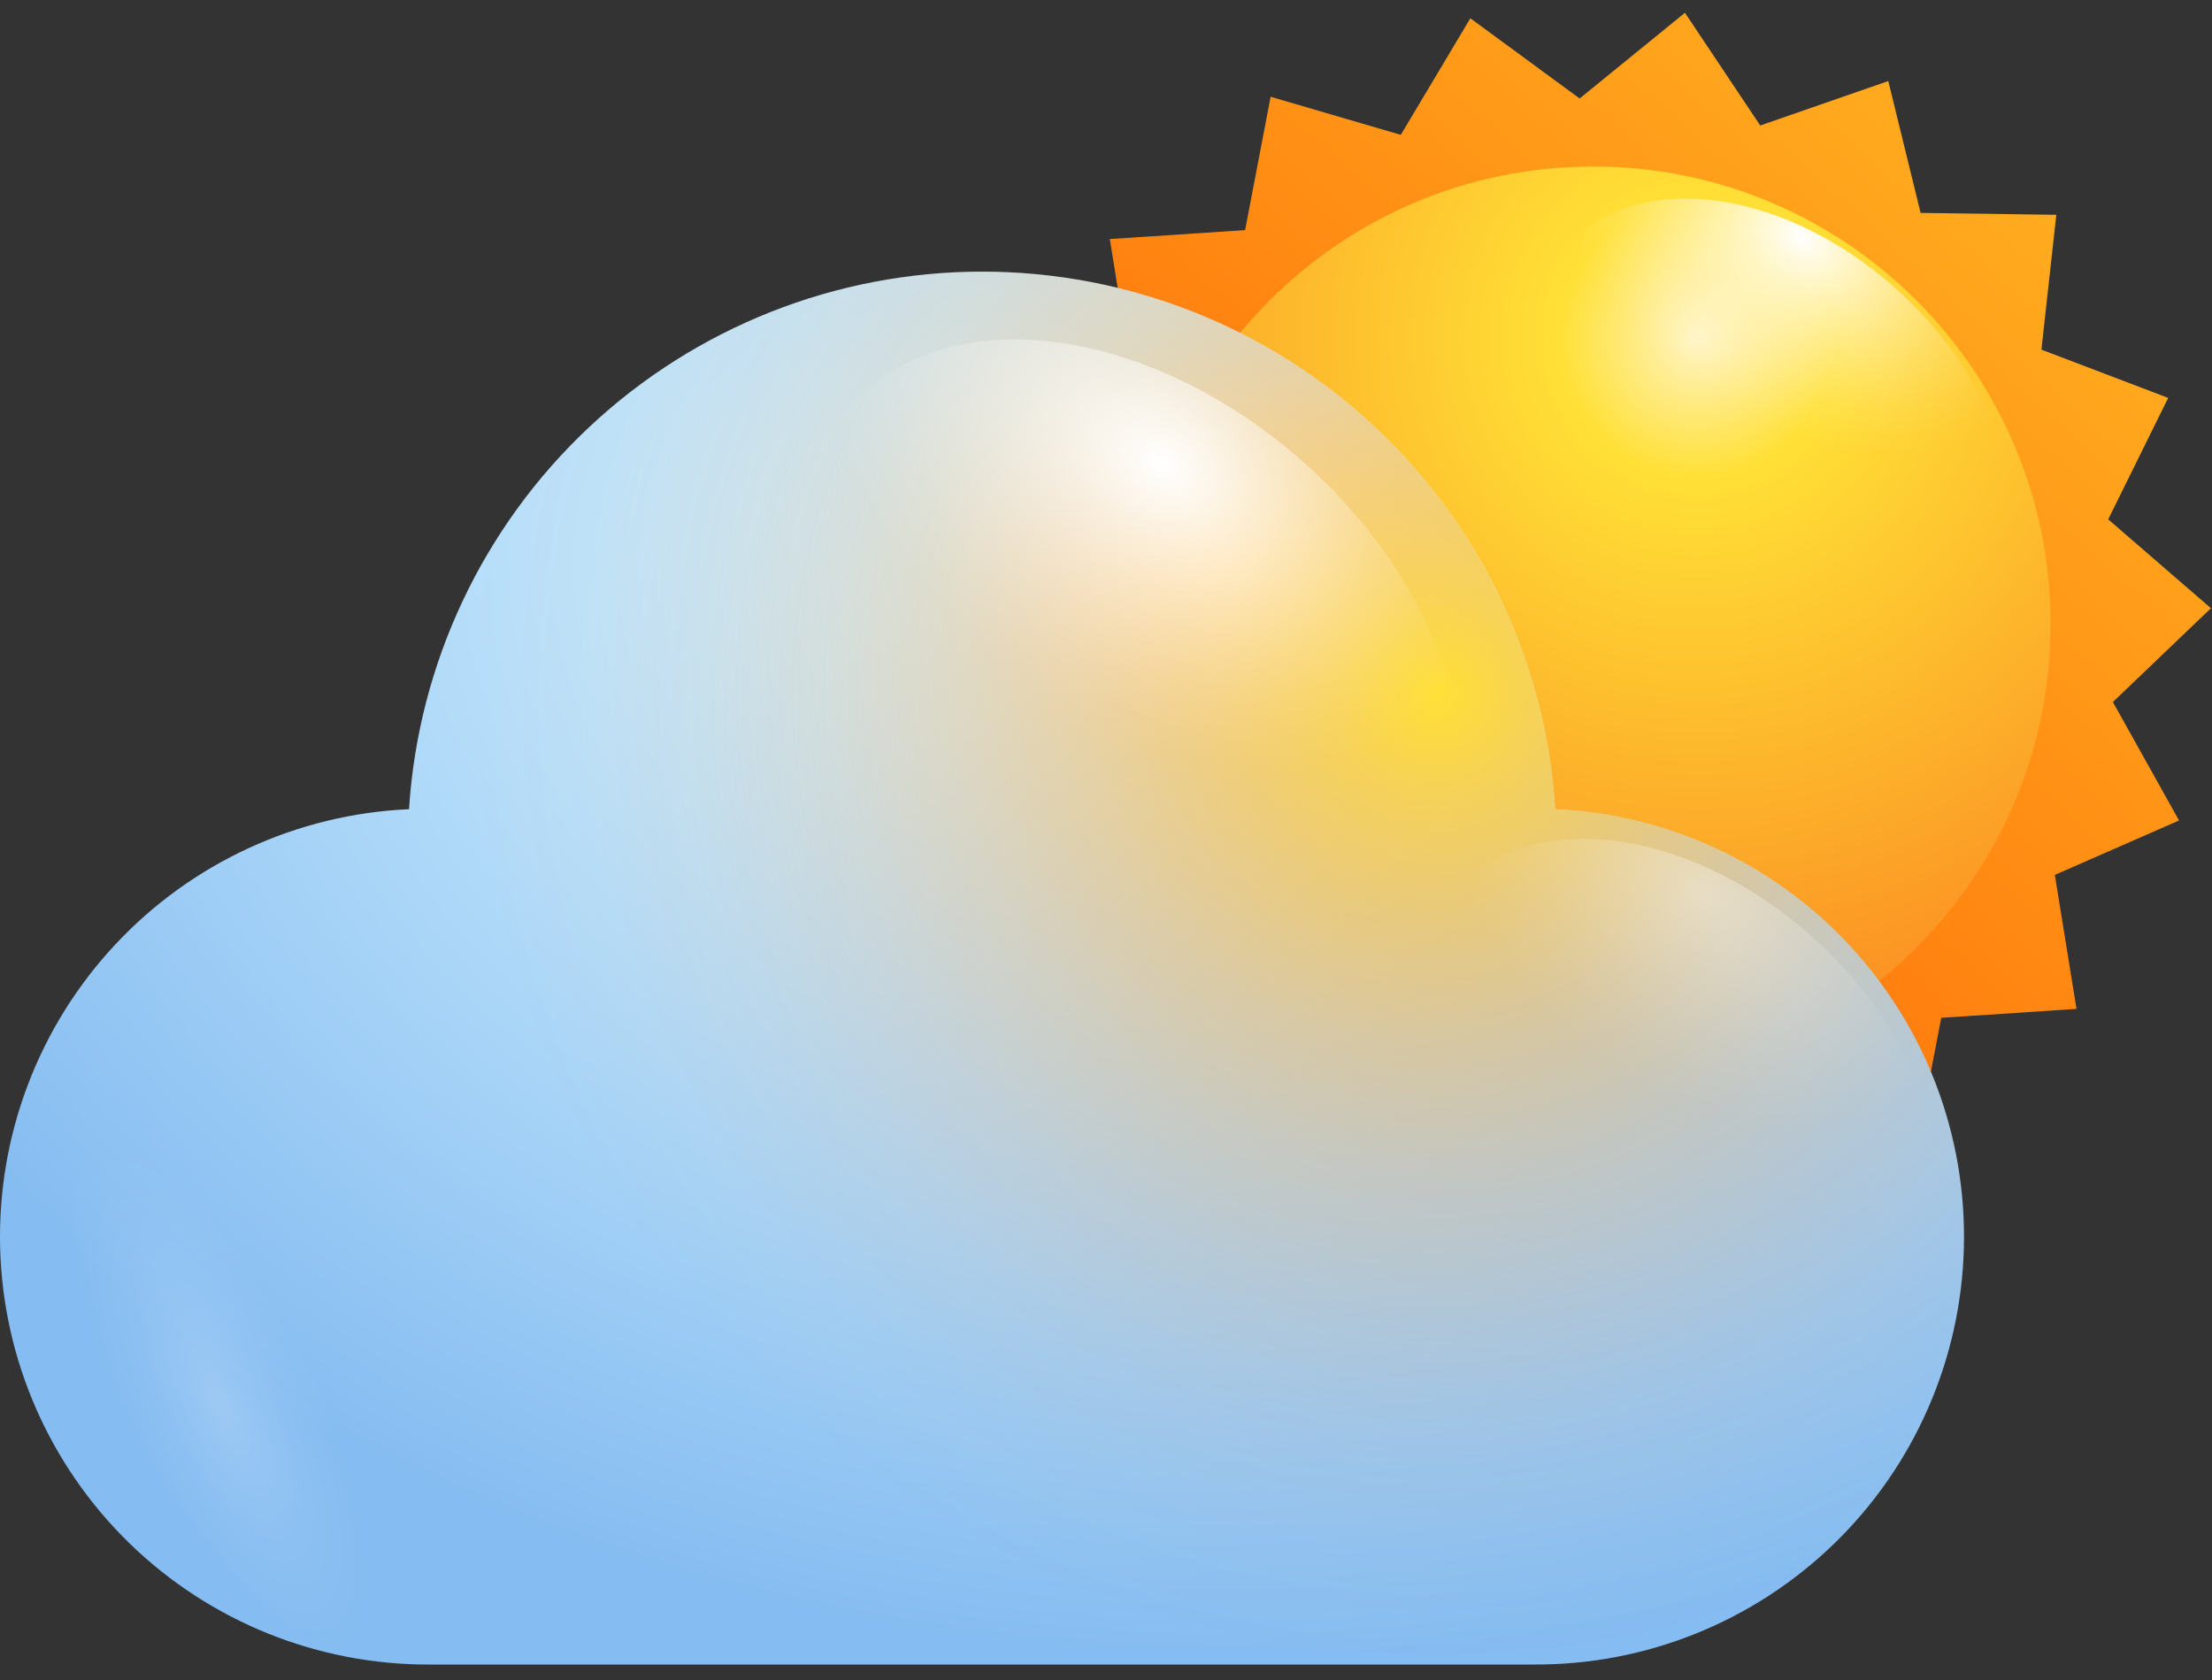 <svg width="104" height="79" viewBox="0 0 104 79" fill="none" xmlns="http://www.w3.org/2000/svg">
<rect x="0" y="0" width="104" height="79" fill="#333333" stroke="none"/>
<path d="M97.63 47.441L91.27 47.861L90.07 54.121L83.95 52.341L80.68 57.811L75.53 54.041L70.59 58.071L67.05 52.771L61.02 54.861L59.51 48.671L53.13 48.581L53.82 42.241L47.86 39.971L50.68 34.251L45.86 30.081L50.46 25.671L47.36 20.101L53.19 17.531L52.18 11.241L58.54 10.821L59.74 4.551L65.86 6.341L69.13 0.861L74.27 4.631L79.22 0.601L82.76 5.901L88.78 3.811L90.3 10.011L96.68 10.101L95.98 16.441L101.94 18.711L99.12 24.421L103.95 28.601L99.34 33.011L102.45 38.581L96.61 41.141L97.63 47.441Z" fill="url(#paint0_linear_606_45)"/>
<path d="M74.9 50.851C86.779 50.851 96.41 41.221 96.41 29.341C96.41 17.461 86.779 7.831 74.9 7.831C63.02 7.831 53.39 17.461 53.39 29.341C53.39 41.221 63.02 50.851 74.9 50.851Z" fill="url(#paint1_radial_606_45)"/>
<path style="mix-blend-mode:overlay" d="M78.18 27.121C72.7 22.681 70.56 15.911 73.4 12.001C76.24 8.091 82.99 8.541 88.47 13.001C93.95 17.461 96.09 24.211 93.25 28.121C90.41 32.031 83.66 31.571 78.18 27.121Z" fill="url(#paint2_radial_606_45)"/>
<path style="mix-blend-mode:overlay" opacity="0.4" d="M55.89 34.091C56.61 31.711 60.3 32.701 64.13 36.301C67.96 39.901 70.47 44.731 69.75 47.121C69.03 49.511 65.34 48.511 61.51 44.911C57.68 41.311 55.16 36.471 55.89 34.091Z" fill="url(#paint3_radial_606_45)"/>
<path d="M73.12 38.051C72.682 31.202 69.653 24.777 64.648 20.082C59.643 15.387 53.038 12.773 46.175 12.773C39.312 12.773 32.707 15.387 27.702 20.082C22.697 24.777 19.668 31.202 19.23 38.051C13.966 38.284 9.004 40.572 5.41 44.424C1.815 48.276 -0.125 53.384 0.006 58.651C0.137 63.918 2.329 68.924 6.11 72.592C9.892 76.261 14.961 78.3 20.23 78.271H72.11C77.378 78.3 82.448 76.261 86.229 72.592C90.011 68.924 92.203 63.918 92.334 58.651C92.465 53.384 90.524 48.276 86.93 44.424C83.335 40.572 78.373 38.284 73.11 38.051H73.12Z" fill="url(#paint4_radial_606_45)"/>
<path d="M73.12 38.051C72.682 31.202 69.653 24.777 64.648 20.082C59.643 15.387 53.038 12.773 46.175 12.773C39.312 12.773 32.707 15.387 27.702 20.082C22.697 24.777 19.668 31.202 19.23 38.051C13.966 38.284 9.004 40.572 5.41 44.424C1.815 48.276 -0.125 53.384 0.006 58.651C0.137 63.918 2.329 68.924 6.11 72.592C9.892 76.261 14.961 78.3 20.23 78.271H72.11C77.378 78.3 82.448 76.261 86.229 72.592C90.011 68.924 92.203 63.918 92.334 58.651C92.465 53.384 90.524 48.276 86.93 44.424C83.335 40.572 78.373 38.284 73.11 38.051H73.12Z" fill="url(#paint5_radial_606_45)"/>
<path style="mix-blend-mode:overlay" d="M46.18 40.551C38.6 34.401 35.64 25.051 39.57 19.651C43.5 14.251 52.83 14.851 60.41 20.991C67.99 27.131 70.93 36.501 67.01 41.901C63.09 47.301 53.75 46.691 46.18 40.551Z" fill="url(#paint6_radial_606_45)"/>
<path style="mix-blend-mode:overlay" opacity="0.4" d="M73.26 58.771C67.26 53.931 64.98 46.581 68.07 42.341C71.16 38.101 78.48 38.571 84.44 43.401C90.4 48.231 92.71 55.531 89.63 59.771C86.55 64.011 79.21 63.541 73.26 58.771Z" fill="url(#paint7_radial_606_45)"/>
<path style="mix-blend-mode:overlay" opacity="0.2" d="M14.51 59.391C10.12 52.541 5.01 49.241 3.1 52.021C1.19 54.801 3.21 62.611 7.6 69.461C11.99 76.311 17.1 79.621 19.01 76.831C20.92 74.041 18.9 66.241 14.51 59.391Z" fill="url(#paint8_radial_606_45)"/>
<defs>
<linearGradient id="paint0_linear_606_45" x1="101.39" y1="-0.259" x2="50.34" y2="56.791" gradientUnits="userSpaceOnUse">
<stop stop-color="#FFBA24"/>
<stop offset="1" stop-color="#FF5500"/>
</linearGradient>
<radialGradient id="paint1_radial_606_45" cx="0" cy="0" r="1" gradientUnits="userSpaceOnUse" gradientTransform="translate(79.82 15.851) rotate(180) scale(40.84 40.84)">
<stop stop-color="#FFF4C3"/>
<stop offset="0.16" stop-color="#FFE036"/>
<stop offset="1" stop-color="#FA761C"/>
</radialGradient>
<radialGradient id="paint2_radial_606_45" cx="0" cy="0" r="1" gradientUnits="userSpaceOnUse" gradientTransform="translate(84.679 11.156) rotate(126.146) scale(8.73 12.756)">
<stop stop-color="white"/>
<stop offset="0.1" stop-color="white" stop-opacity="0.85"/>
<stop offset="0.29" stop-color="white" stop-opacity="0.59"/>
<stop offset="0.47" stop-color="white" stop-opacity="0.38"/>
<stop offset="0.63" stop-color="white" stop-opacity="0.22"/>
<stop offset="0.78" stop-color="white" stop-opacity="0.1"/>
<stop offset="0.91" stop-color="white" stop-opacity="0.03"/>
<stop offset="1" stop-color="white" stop-opacity="0"/>
</radialGradient>
<radialGradient id="paint3_radial_606_45" cx="0" cy="0" r="1" gradientUnits="userSpaceOnUse" gradientTransform="translate(51.235 32.785) rotate(-136.766) scale(9.507 4.041)">
<stop stop-color="white"/>
<stop offset="0.1" stop-color="white" stop-opacity="0.85"/>
<stop offset="0.29" stop-color="white" stop-opacity="0.59"/>
<stop offset="0.47" stop-color="white" stop-opacity="0.38"/>
<stop offset="0.63" stop-color="white" stop-opacity="0.22"/>
<stop offset="0.78" stop-color="white" stop-opacity="0.1"/>
<stop offset="0.91" stop-color="white" stop-opacity="0.03"/>
<stop offset="1" stop-color="white" stop-opacity="0"/>
</radialGradient>
<radialGradient id="paint4_radial_606_45" cx="0" cy="0" r="1" gradientUnits="userSpaceOnUse" gradientTransform="translate(57.79 26.707) rotate(180) scale(70.26 51.29)">
<stop stop-color="white"/>
<stop offset="0.2" stop-color="#D5F3FF"/>
<stop offset="1" stop-color="#85BCF1"/>
</radialGradient>
<radialGradient id="paint5_radial_606_45" cx="0" cy="0" r="1" gradientUnits="userSpaceOnUse" gradientTransform="translate(67.75 32.571) scale(59.73 59.73)">
<stop stop-color="#FFE036"/>
<stop offset="0.08" stop-color="#FECB31" stop-opacity="0.81"/>
<stop offset="0.18" stop-color="#FDB52B" stop-opacity="0.6"/>
<stop offset="0.28" stop-color="#FCA227" stop-opacity="0.41"/>
<stop offset="0.38" stop-color="#FB9223" stop-opacity="0.26"/>
<stop offset="0.48" stop-color="#FB8620" stop-opacity="0.15"/>
<stop offset="0.58" stop-color="#FA7D1E" stop-opacity="0.07"/>
<stop offset="0.68" stop-color="#FA781C" stop-opacity="0.02"/>
<stop offset="0.77" stop-color="#FA761C" stop-opacity="0"/>
</radialGradient>
<radialGradient id="paint6_radial_606_45" cx="0" cy="0" r="1" gradientUnits="userSpaceOnUse" gradientTransform="translate(54.621 21.826) rotate(126.146) scale(12.076 17.646)">
<stop stop-color="white"/>
<stop offset="0.1" stop-color="white" stop-opacity="0.85"/>
<stop offset="0.29" stop-color="white" stop-opacity="0.59"/>
<stop offset="0.47" stop-color="white" stop-opacity="0.38"/>
<stop offset="0.63" stop-color="white" stop-opacity="0.22"/>
<stop offset="0.78" stop-color="white" stop-opacity="0.1"/>
<stop offset="0.91" stop-color="white" stop-opacity="0.03"/>
<stop offset="1" stop-color="white" stop-opacity="0"/>
</radialGradient>
<radialGradient id="paint7_radial_606_45" cx="0" cy="0" r="1" gradientUnits="userSpaceOnUse" gradientTransform="translate(80.184 42.039) rotate(126.146) scale(9.485 13.859)">
<stop stop-color="white"/>
<stop offset="0.1" stop-color="white" stop-opacity="0.85"/>
<stop offset="0.29" stop-color="white" stop-opacity="0.59"/>
<stop offset="0.47" stop-color="white" stop-opacity="0.38"/>
<stop offset="0.63" stop-color="white" stop-opacity="0.22"/>
<stop offset="0.78" stop-color="white" stop-opacity="0.1"/>
<stop offset="0.91" stop-color="white" stop-opacity="0.03"/>
<stop offset="1" stop-color="white" stop-opacity="0"/>
</radialGradient>
<radialGradient id="paint8_radial_606_45" cx="0" cy="0" r="1" gradientUnits="userSpaceOnUse" gradientTransform="translate(10.326 65.899) rotate(-25.537) scale(4.858 14.158)">
<stop stop-color="white"/>
<stop offset="0.1" stop-color="white" stop-opacity="0.85"/>
<stop offset="0.29" stop-color="white" stop-opacity="0.59"/>
<stop offset="0.47" stop-color="white" stop-opacity="0.38"/>
<stop offset="0.63" stop-color="white" stop-opacity="0.22"/>
<stop offset="0.78" stop-color="white" stop-opacity="0.1"/>
<stop offset="0.91" stop-color="white" stop-opacity="0.03"/>
<stop offset="1" stop-color="white" stop-opacity="0"/>
</radialGradient>
</defs>
</svg>
